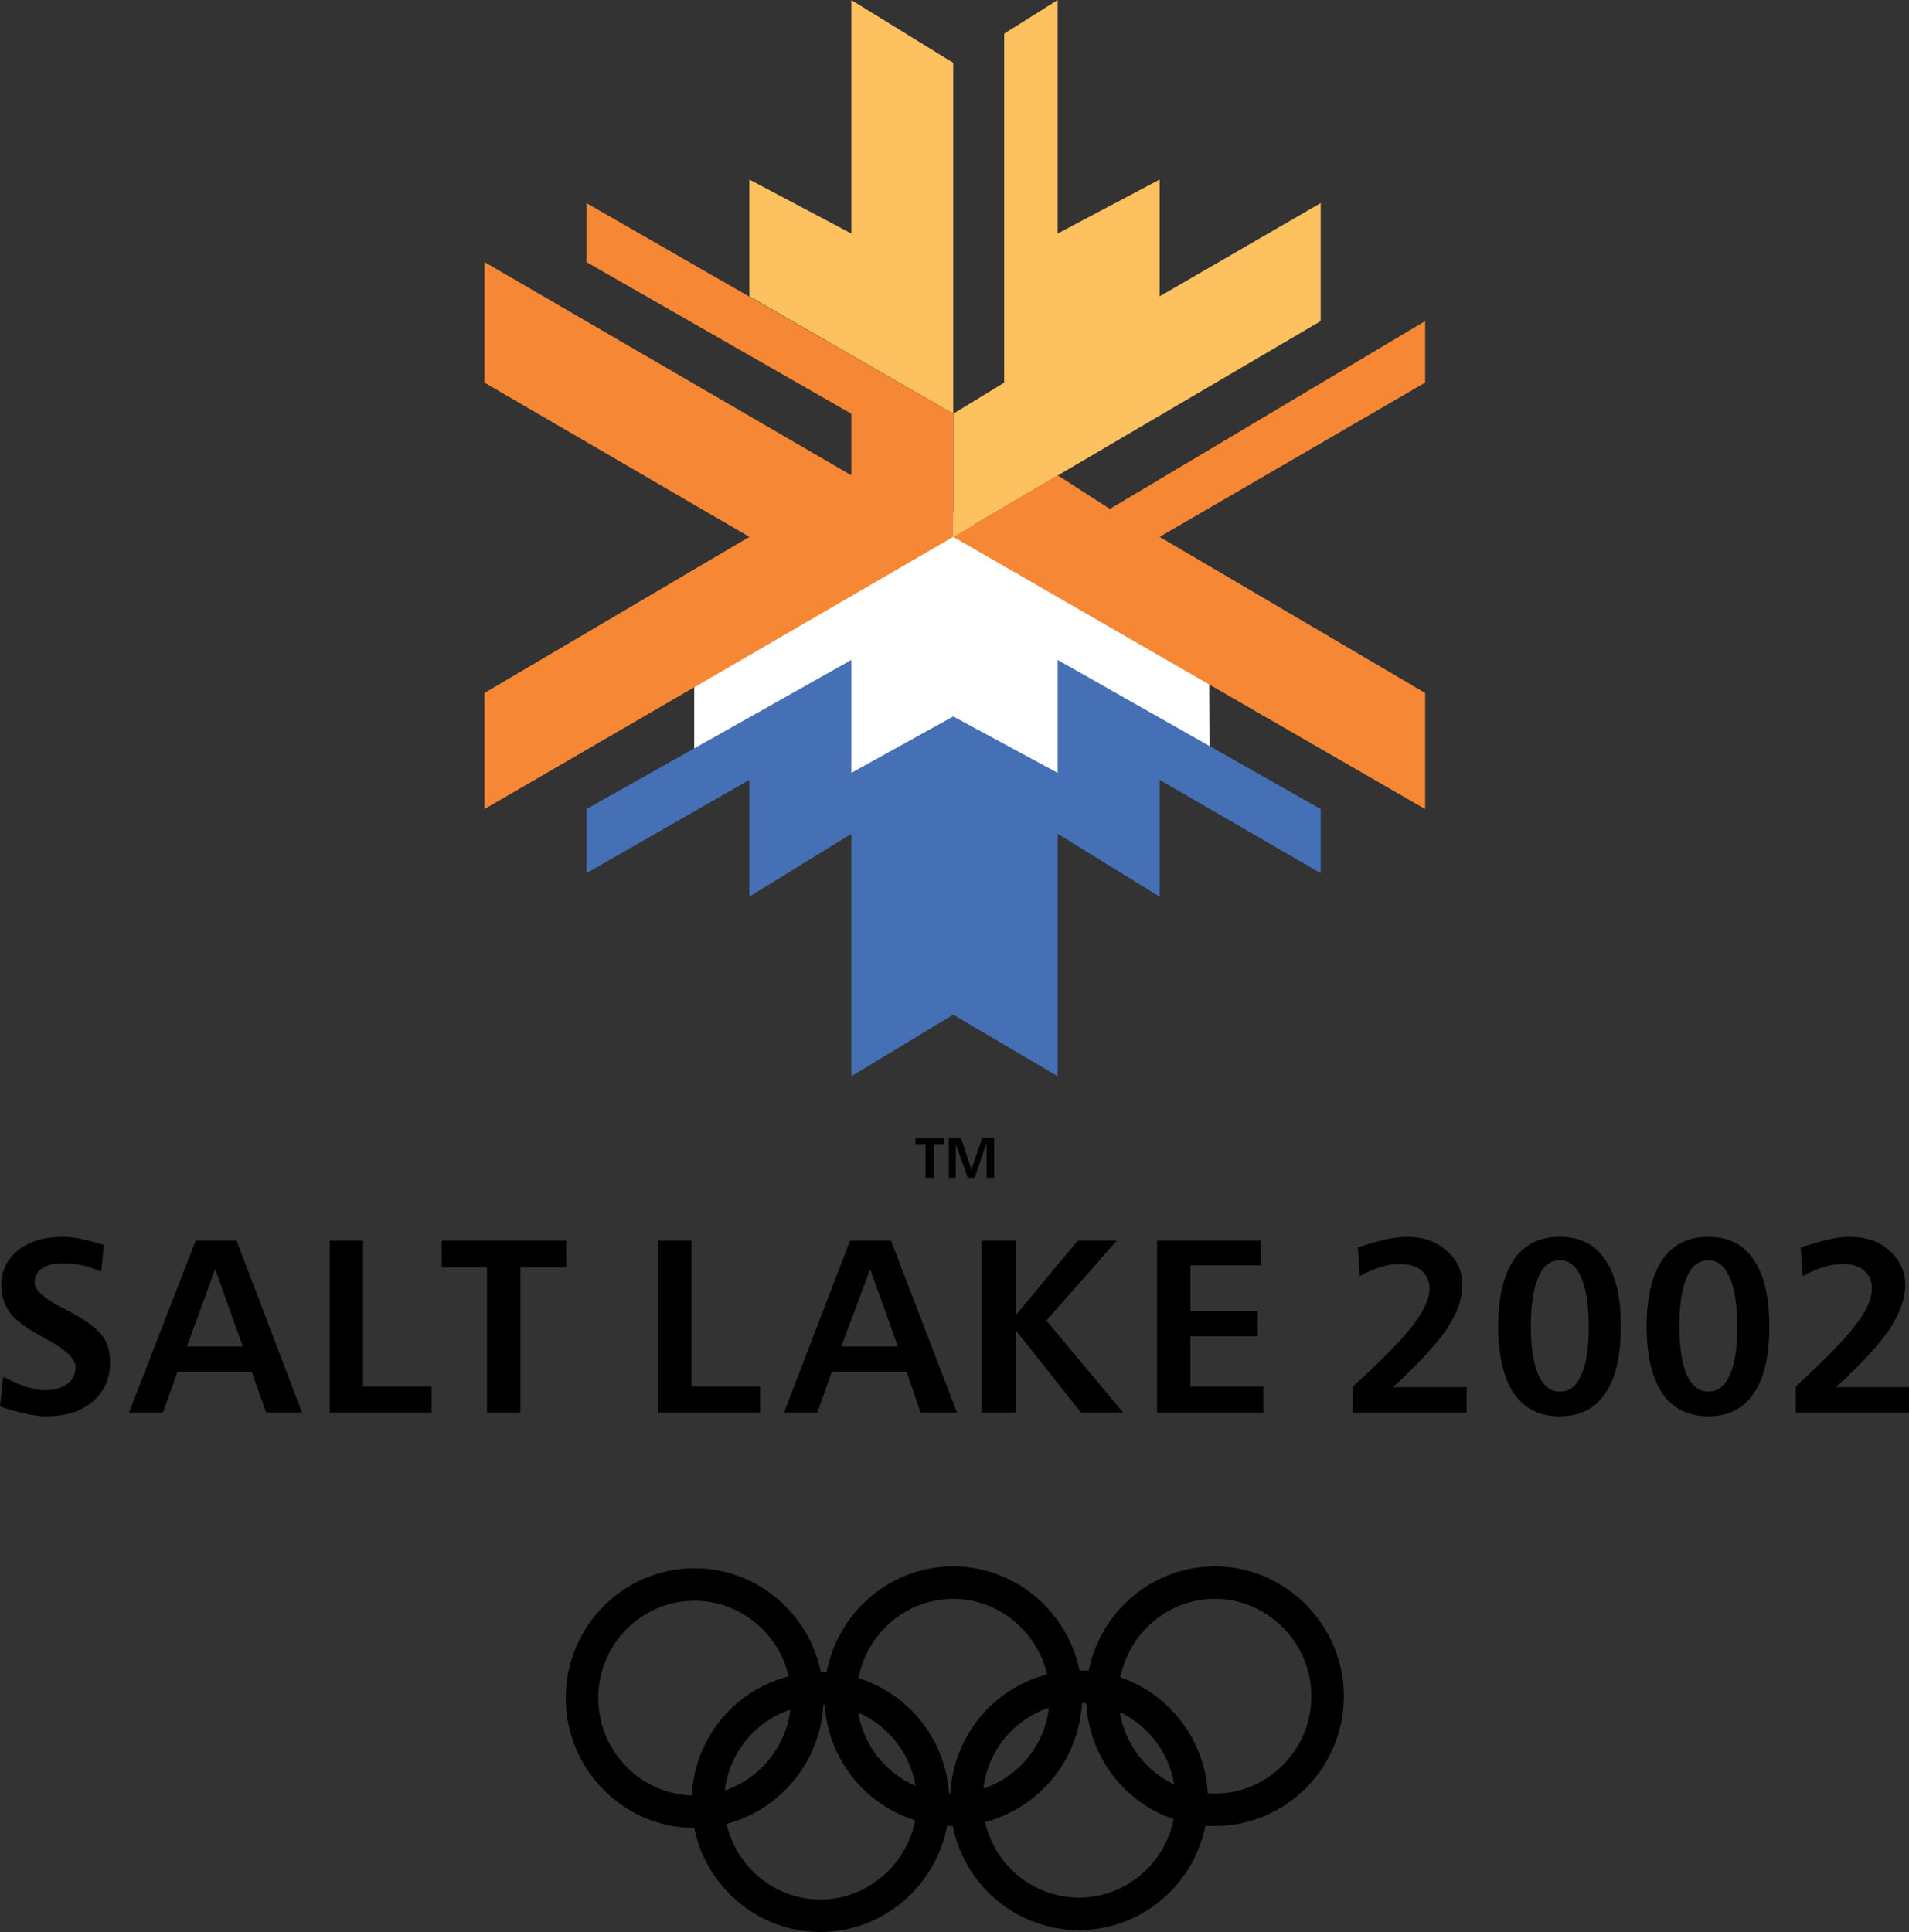 <?xml version="1.0" encoding="UTF-8" standalone="no"?>
<!-- Generator: Adobe Illustrator 13.0.2, SVG Export Plug-In . SVG Version: 6.00 Build 14948)  -->

<svg
   xmlns:dc="http://purl.org/dc/elements/1.1/"
   xmlns:cc="http://creativecommons.org/ns#"
   xmlns:rdf="http://www.w3.org/1999/02/22-rdf-syntax-ns#"
   xmlns:svg="http://www.w3.org/2000/svg"
   xmlns="http://www.w3.org/2000/svg"
   xmlns:sodipodi="http://sodipodi.sourceforge.net/DTD/sodipodi-0.dtd"
   xmlns:inkscape="http://www.inkscape.org/namespaces/inkscape"
   version="1.0"
   id="Ebene_1"
   x="0px"
   y="0px"
   width="450.196px"
   height="455.596px"
   viewBox="0 0 450.196 455.596"
   enable-background="new 0 0 450.196 455.596"
   xml:space="preserve"
   inkscape:version="0.48.0 r9654"
   sodipodi:docname="2002_Winter_Olympics_logo.svg"><rect x="0" y="0" width="450.196" height="455.596" fill="#333333" stroke="none"/><defs
   id="defs16408" /><sodipodi:namedview
   pagecolor="#ffffff"
   bordercolor="#666666"
   borderopacity="1"
   objecttolerance="10"
   gridtolerance="10"
   guidetolerance="10"
   inkscape:pageopacity="0"
   inkscape:pageshadow="2"
   inkscape:window-width="1366"
   inkscape:window-height="706"
   id="namedview16406"
   showgrid="false"
   inkscape:zoom="1.2774475"
   inkscape:cx="237.81683"
   inkscape:cy="413.96121"
   inkscape:window-x="-8"
   inkscape:window-y="-8"
   inkscape:window-maximized="1"
   inkscape:current-layer="Ebene_1" />
<path
   d="m 163.715,183.817 121.557,0 -0.141,-28.005 -60.314,-34.943 -61.103,33.702 0,29.246"
   style="fill:#ffffff;fill-opacity:1;fill-rule:nonzero;stroke:none"
   id="path10607-0"
   inkscape:connector-curvature="0" /><polygon
   clip-rule="evenodd"
   points="200.763,0 224.801,14.816 224.801,97.567 176.726,69.884   176.726,42.349 200.763,55.068 200.763,0 "
   id="polygon16390"
   fill-rule="evenodd"
   fill="#FBC569"
   style="fill:#fec15f;fill-opacity:1" />
<polygon
   clip-rule="evenodd"
   points="236.819,7.932 249.434,0 249.434,55.068 273.471,42.349   273.471,69.884 311.458,47.887 311.458,75.719 224.801,126.597 224.801,97.567 236.819,90.234 236.819,7.932 "
   id="polygon16392"
   fill-rule="evenodd"
   fill="#FBC569"
   style="fill:#fec15f;fill-opacity:1" />
<polygon
   clip-rule="evenodd"
   points="138.293,47.887 224.801,97.567 224.801,126.597   114.255,190.794 114.255,163.41 176.726,126.597 114.255,90.234 114.255,61.802 200.763,112.082 200.763,97.567 138.293,61.802   138.293,47.887 "
   id="polygon16394"
   fill-rule="evenodd"
   fill="#F0971B"
   style="fill:#f58735;fill-opacity:1" />
<polygon
   clip-rule="evenodd"
   points="224.801,126.597 336.088,190.794 336.088,163.41   273.471,126.597 336.088,90.234 336.088,75.719 261.749,120.013 249.434,112.082 224.801,126.597 "
   id="polygon16396"
   fill-rule="evenodd"
   fill="#F0971B"
   style="fill:#f58735;fill-opacity:1" />
<polygon
   clip-rule="evenodd"
   points="138.293,190.794 200.763,155.627 200.763,182.264   224.801,168.947 249.434,182.264 249.434,155.627 311.458,190.794 311.458,205.906 273.471,183.91 273.471,211.444 249.434,196.628   249.434,253.794 224.801,239.277 200.763,253.794 200.763,196.628 176.726,211.444 176.726,183.91 138.293,205.906 138.293,190.794   "
   id="polygon16398"
   fill-rule="evenodd"
   fill="#697C99"
   style="fill:#4570b5;fill-opacity:1" />
<path
   stroke-miterlimit="2.613"
   d="M163.816,373.655  c14.542,0,26.56,11.973,26.56,26.787c0,14.663-12.018,26.787-26.56,26.787c-14.69,0-26.56-12.124-26.56-26.787  C137.256,385.627,149.126,373.655,163.816,373.655 M224.801,373.206c14.542,0,26.561,12.122,26.561,26.787  c0,14.814-12.019,26.784-26.561,26.784c-14.69,0-26.561-11.97-26.561-26.784C198.241,385.328,210.111,373.206,224.801,373.206   M193.493,398.196c14.542,0,26.561,11.973,26.561,26.787c0,14.665-12.019,26.784-26.561,26.784  c-14.69,0-26.561-12.119-26.561-26.784C166.932,410.168,178.802,398.196,193.493,398.196 M254.477,397.747  c14.541,0,26.561,11.973,26.561,26.787s-12.02,26.784-26.561,26.784c-14.689,0-26.56-11.97-26.56-26.784  S239.788,397.747,254.477,397.747 M286.528,373.206c14.541,0,26.561,12.122,26.561,26.787c0,14.814-12.02,26.784-26.561,26.784  c-14.689,0-26.56-11.97-26.56-26.784C259.968,385.328,271.838,373.206,286.528,373.206"
   id="path16400"
   stroke-width="7.659"
   stroke="#000000"
   fill="none" />
<path
   clip-rule="evenodd"
   d="M215.898,268.308h6.677v1.496h-2.374v7.933h-1.929v-7.933h-2.375V268.308  L215.898,268.308z M223.763,268.308h2.819l2.225,6.584c0,0.149,0.149,0.301,0.149,0.599c0,0.3,0.147,0.599,0.147,0.896  c0-0.297,0-0.596,0-0.896c0.148-0.298,0.148-0.449,0.298-0.599l2.227-6.584h2.817v9.429h-1.779v-6.885c0-0.3,0-0.601,0-0.898  s0-0.599,0.148-0.898c-0.148,0.3-0.148,0.601-0.298,0.898c0,0.149,0,0.449-0.149,0.449l-2.521,7.334h-1.632l-2.523-7.185  c-0.147-0.149-0.147-0.449-0.295-0.748c0-0.148,0-0.449-0.149-0.749c0.149,0.601,0.149,1.048,0.149,1.196c0,0.301,0,0.449,0,0.601  v6.885h-1.632V268.308L223.763,268.308z"
   id="path16402"
   fill-rule="evenodd" />
<path
   fill-rule="evenodd"
   clip-rule="evenodd"
   d="M50.747,299.285l6.528,18.257H44.07L50.747,299.285L50.747,299.285z   M41.844,323.525l-3.413,9.578h-8.013l15.729-40.552h9.645l15.433,40.552h-8.459l-3.413-9.578H41.844L41.844,323.525z   M402.862,328.167c2.227,0,3.857-1.198,5.046-3.892c1.187-2.544,1.78-6.287,1.78-11.223c0-5.24-0.594-9.129-1.78-11.824  c-1.188-2.693-2.819-4.038-5.046-4.038s-4.007,1.345-5.045,4.038c-1.188,2.547-1.781,6.436-1.781,11.523  c0,4.939,0.593,8.828,1.781,11.523C399.004,326.819,400.635,328.167,402.862,328.167L402.862,328.167z M402.807,334  c4.883-0.042,8.392-1.836,10.738-5.387c2.521-3.591,3.708-8.828,3.708-15.861c0-6.883-1.187-12.121-3.708-15.713  c-2.376-3.592-5.936-5.386-10.684-5.386c-4.749,0-8.311,1.794-10.833,5.386c-2.373,3.592-3.708,8.83-3.708,15.713  c0,7.033,1.335,12.271,3.708,15.861C394.504,332.136,397.979,333.931,402.807,334L402.807,334z M432.983,327.117h17.213v5.986  h-26.709v-6.135c6.826-6.285,11.574-11.074,14.096-14.518c2.672-3.291,3.857-6.283,3.857-8.676c0-1.797-0.593-3.145-1.928-4.192  c-1.188-1.048-2.82-1.497-4.898-1.497c-1.481,0-2.966,0.149-4.6,0.75c-1.631,0.449-3.264,1.196-4.895,2.095l-0.444-6.733  c2.075-0.75,4.153-1.348,6.081-1.797c1.93-0.449,3.711-0.747,5.342-0.747c3.857,0,7.122,1.048,9.498,3.291  c2.375,2.095,3.711,4.79,3.711,8.081c0,3.293-1.336,6.733-3.711,10.474C443.074,317.089,438.918,321.731,432.983,327.117  L432.983,327.117z M367.844,328.167c2.225,0,3.857-1.198,5.044-3.892c1.187-2.544,1.78-6.287,1.78-11.223  c0-5.24-0.594-9.129-1.78-11.824c-1.187-2.693-2.819-4.038-5.044-4.038c-2.227,0-4.009,1.345-5.047,4.038  c-1.186,2.547-1.779,6.436-1.779,11.523c0,4.939,0.594,8.828,1.779,11.523C363.985,326.819,365.618,328.167,367.844,328.167  L367.844,328.167z M367.976,334.001c4.681-0.034,8.2-1.831,10.552-5.389c2.521-3.591,3.709-8.828,3.709-15.861  c0-6.883-1.188-12.121-3.709-15.713c-2.375-3.592-5.938-5.386-10.684-5.386c-4.751,0-8.311,1.794-10.835,5.386  c-2.373,3.592-3.706,8.83-3.706,15.713c0,7.033,1.333,12.271,3.706,15.861c2.495,3.551,6.006,5.348,10.674,5.389  C367.781,334.001,367.878,334.001,367.976,334.001L367.976,334.001z M211.745,317.542l-6.53-18.257l-6.825,18.257H211.745  L211.745,317.542z M210.111,292.551l15.58,40.552h-8.606l-3.264-9.578h-17.657l-3.413,9.578h-7.865l15.581-40.552H210.111  L210.111,292.551z M231.477,292.551h8.016v17.656l14.688-17.656h9.201l-16.619,18.854l18.104,21.697h-9.941l-15.432-19.453v19.453  h-8.016V292.551L231.477,292.551z M272.878,292.551h24.482v5.835h-16.618v10.773h15.876v5.986h-15.876v11.822h17.211v6.135h-25.075  V292.551L272.878,292.551z M328.52,327.117h17.361v5.986h-26.855v-6.135c6.973-6.285,11.572-11.074,14.243-14.518  c2.522-3.291,3.857-6.283,3.857-8.676c0-1.797-0.739-3.145-1.927-4.192c-1.338-1.048-2.969-1.497-5.046-1.497  c-1.484,0-2.969,0.149-4.6,0.75c-1.634,0.449-3.265,1.196-4.897,2.095l-0.444-6.733c2.077-0.75,4.155-1.348,6.084-1.797  s3.708-0.747,5.339-0.747c3.86,0,7.125,1.048,9.498,3.291c2.521,2.095,3.711,4.79,3.711,8.081c0,3.293-1.189,6.733-3.711,10.474  C338.611,317.089,334.456,321.731,328.52,327.117L328.52,327.117z M77.752,292.551h7.865v34.417h16.174v6.135h-24.04V292.551  L77.752,292.551z M104.167,292.551h29.378v6.284h-10.832v34.268h-7.865v-34.268h-10.682V292.551L104.167,292.551z M155.21,292.551  h7.864v34.417h16.174v6.135H155.21V292.551L155.21,292.551z M24.484,293.599l-0.594,6.283c-1.483-0.598-3.116-1.198-4.452-1.496  c-1.484-0.301-2.969-0.449-4.452-0.449c-2.226,0-3.859,0.298-5.044,1.199c-1.188,0.746-1.781,1.794-1.781,3.291  c0,1.794,2.226,3.74,6.528,5.983c0.297,0.151,0.742,0.303,0.891,0.449c4.006,2.095,6.826,4.04,8.309,5.837  c1.483,1.797,2.077,4.041,2.077,6.585c0,3.74-1.335,6.885-4.154,9.277c-2.819,2.393-6.53,3.442-11.129,3.442  c-1.929,0-5.193-0.598-9.645-1.945c-0.444-0.149-0.741-0.301-1.039-0.449l0.742-6.885c2.227,1.049,4.155,1.945,5.638,2.395  c1.634,0.449,2.968,0.75,4.303,0.75c2.078,0,3.857-0.602,5.194-1.5c1.334-1.047,1.928-2.393,1.928-3.889  c0-1.945-2.076-4.041-6.379-6.436c-0.298-0.148-0.593-0.298-0.742-0.447c-0.149,0-0.444-0.15-0.89-0.449  c-3.116-1.647-5.342-3.293-6.677-4.641c-0.892-1.045-1.632-2.095-2.078-3.291c-0.444-1.346-0.741-2.695-0.741-4.041  c0-3.439,1.335-6.283,4.005-8.379c2.672-2.094,6.231-3.142,10.684-3.142c1.781,0,4.303,0.446,7.567,1.345  C23.446,293.298,24.186,293.447,24.484,293.599L24.484,293.599z"
   id="path16404" />
</svg>